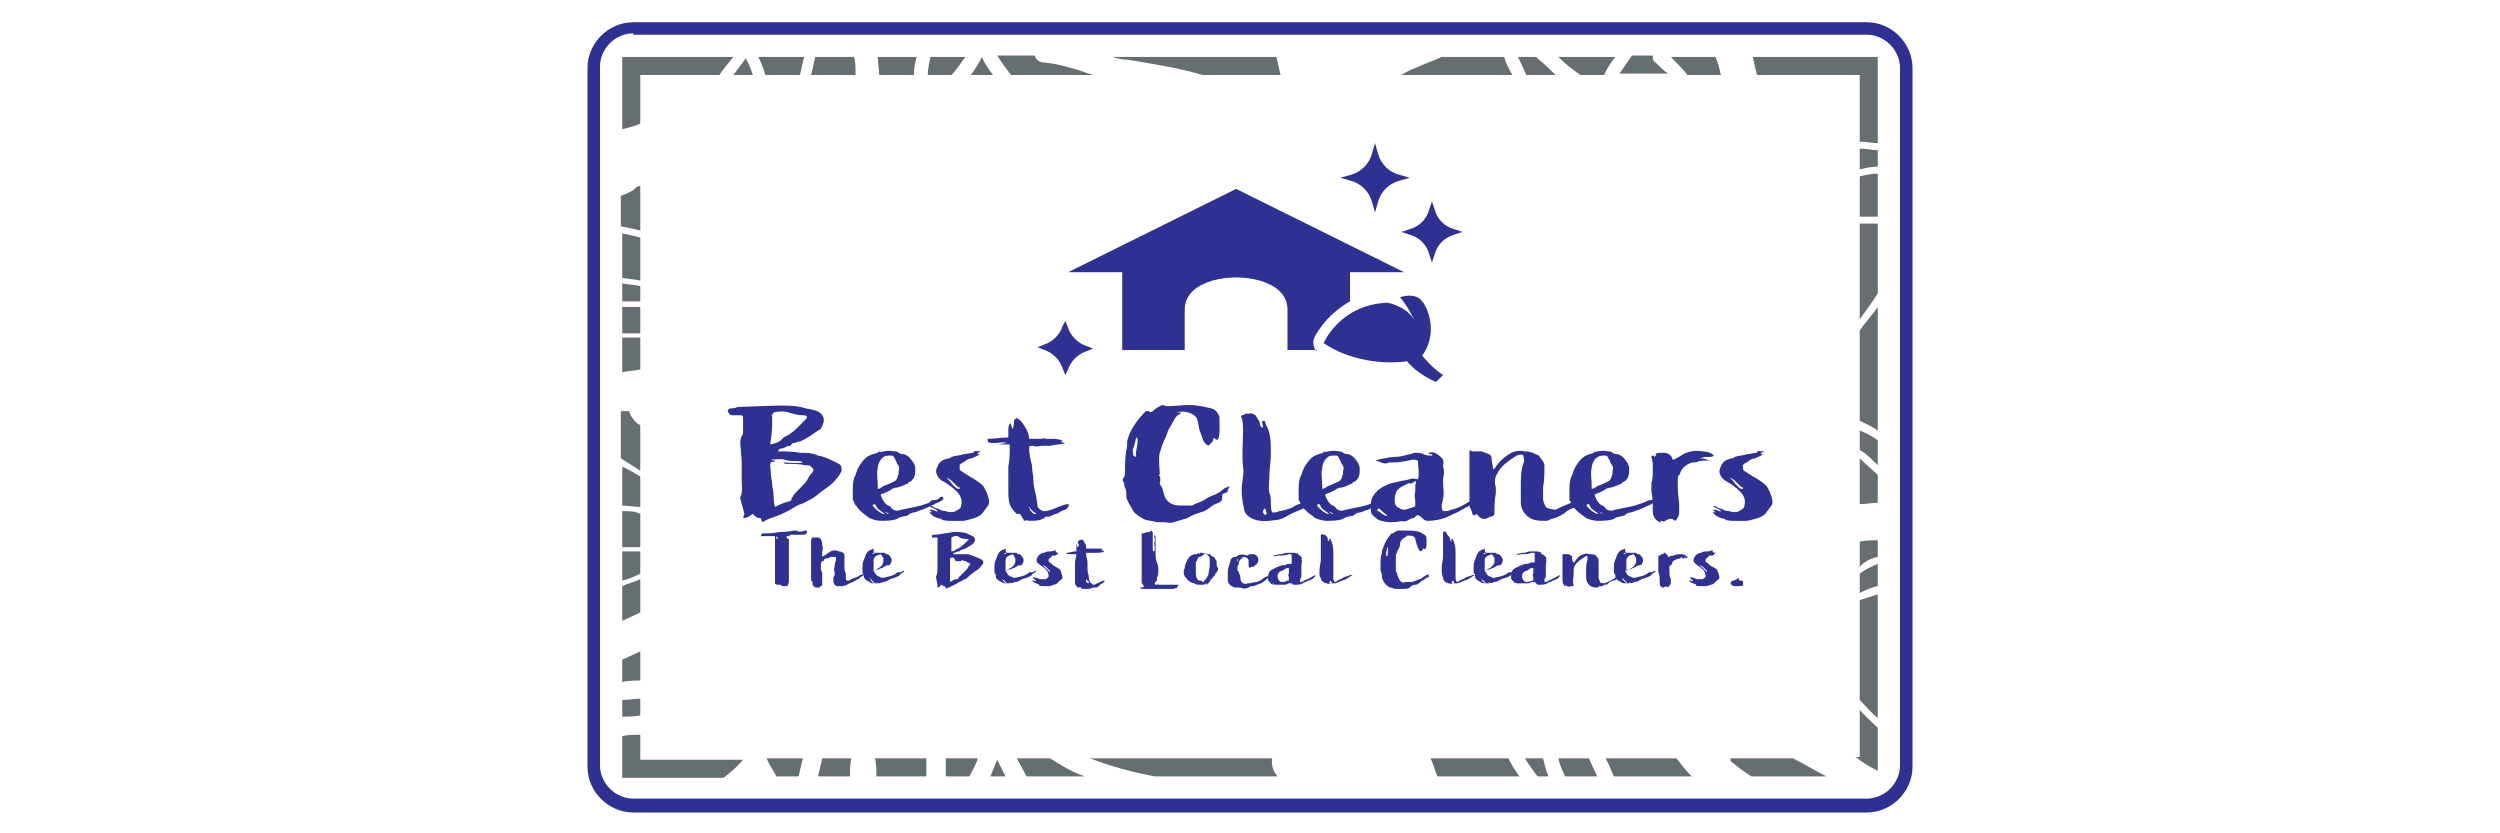 <?xml version="1.0" encoding="utf-8"?>
<!-- Generator: Adobe Illustrator 22.1.0, SVG Export Plug-In . SVG Version: 6.00 Build 0)  -->
<svg version="1.1" id="Layer_1" xmlns="http://www.w3.org/2000/svg" xmlns:xlink="http://www.w3.org/1999/xlink" x="0px" y="0px"
	 viewBox="0 0 180 60" style="enable-background:new 0 0 180 60;" xml:space="preserve">
<style type="text/css">
	.st0{fill:#2E3192;}
	.st1{fill:#666E71;}
</style>
<g>
	<g>
		<g>
			<g>
				<path class="st0" d="M56,29.2c0.7,0,1.4,0,2,0.2l0.5,0.1c0.6,0.1,0.9,0.5,0.8,0.9c-0.1,0.2-0.1,0.5-0.4,0.6
					c-0.3,0.2-0.7,0.5-1.1,0.7c-0.2,0.1-0.4,0.1-0.6,0.2c-0.1,0-0.2,0-0.2,0.1c0,0-0.1,0.1-0.1,0.1c-0.3,0-0.4,0.2-0.7,0.2
					c-0.1,0-0.1,0.1-0.2,0.2c0.5,0,1.1,0,1.6,0.1c0.4,0,0.9,0,1.3,0.2c0.6,0.1,1.1,0.4,1.5,0.6c0.2,0.1,0.2,0.3,0.2,0.5
					c-0.1,0.2-0.2,0.4-0.4,0.6c-0.3,0.4-0.8,0.7-1.2,1c-0.3,0.3-0.7,0.5-1.1,0.7c-0.2,0.1-0.3,0.1-0.5,0.2c-0.5,0.3-1,0.6-1.6,0.8
					c-0.3,0.1-0.6,0.2-0.9,0.4c0-0.1-0.1-0.1-0.1-0.2c0-0.1,0-0.1-0.1-0.1c-0.2,0-0.3-0.1-0.4-0.2c0,0,0,0-0.1-0.1
					c-0.2,0.1-0.3,0.3-0.7,0.3L53.6,37l-0.3-1.1c0,0,0-0.1,0-0.1c0.2-0.4,0.1-0.8,0.1-1.2c0-0.5,0-1,0-1.4l-0.1-1.3
					c0-0.1,0-0.3,0.1-0.5c0.1-0.1,0.1-0.2,0.1-0.4c0-0.3,0-0.6,0-0.9c0-0.1,0-0.2-0.2-0.2c-0.2,0-0.3,0-0.5,0c-0.1,0-0.2,0-0.3-0.1
					c0-0.1-0.1-0.1-0.1-0.2c0-0.1,0-0.1,0.2-0.2c0.2,0,0.3,0,0.5-0.1L56,29.2z M55.6,30c0,0.5,0,1.1-0.1,1.7c0,0.1-0.1,0.2,0,0.3
					c0.4-0.1,0.7-0.2,0.8-0.4c0,0,0.1,0,0.1-0.1c0.7-0.3,1.1-0.8,1.6-1.3c0.2-0.2,0.1-0.3-0.2-0.3c-0.3,0-0.7-0.1-1-0.2
					c-0.3-0.1-0.7-0.1-1.1,0C55.6,29.9,55.5,29.9,55.6,30z M55.5,33.1c0.1,0.1,0.3,0,0.3,0.1c-0.1,0.1-0.2,0-0.3,0.1
					c-0.1,0.2,0,0.5,0,0.8c0,0.3,0.1,0.5,0.1,0.8c0,0.2,0.1,0.5,0.1,0.8c0,0.2,0,0.5,0.1,0.8c0.4-0.2,0.6-0.3,1-0.4
					c0.1,0,0.2-0.1,0.2-0.2c0-0.1,0.1-0.1,0.1-0.2c0.3-0.4,0.7-0.7,1-1.1c0.1-0.2,0.2-0.4,0.4-0.6c0.1-0.2,0.1-0.2-0.1-0.4
					c-0.1-0.1-0.2-0.1-0.4-0.1c-0.4-0.1-0.9-0.1-1.3-0.1c-0.2,0-0.2,0-0.3-0.1c0.5,0,0.9,0.1,1.4,0c-0.1-0.1-0.3-0.1-0.4-0.1
					c-0.3,0-0.6,0-0.9-0.1C56.1,33,55.8,33.1,55.5,33.1z"/>
				<path class="st0" d="M63.4,32.5c0,0.1-0.3,0.1-0.4,0.1c0.1,0,0.2,0,0.2,0c0.4-0.1,0.7-0.2,1.2-0.1c0.1,0,0.2,0,0.3,0.1
					c0.2,0.1,0.2,0.1,0.4,0.1l0.2,0.1c0.2,0.1,0.6,0.6,0.6,0.9c0,0.3,0,0.5-0.1,0.7c-0.1,0.1-0.1,0.2-0.3,0.3c-0.1,0-0.1,0-0.1,0.1
					c-0.3,0.1-0.4,0.2-0.8,0.3c-0.2,0-0.4,0.1-0.5,0.2c-0.2,0.1-0.4,0.2-0.7,0.3c0.1,0.3,0.2,0.5,0.4,0.7c0.1,0.1,0.3,0.1,0.4,0.3
					c0.2,0.2,0.4,0.2,0.7,0.1c0.9-0.2,1.2-0.2,2-0.5C67,36.1,67,36,67.3,36c0.2,0,0.3-0.1,0.4-0.2c0.1,0,0.1-0.1,0.2,0
					c0.1,0.2-0.2,0.3-0.4,0.4c-0.1,0-0.2,0.1-0.2,0.1c-0.2,0.1-0.9,0.4-0.9,0.4c-0.4,0.1-0.2,0.1-0.6,0.2c-0.1,0-0.4,0.1-0.4,0.2
					c-0.3,0.1-0.6,0.1-0.7,0.2c-0.3,0.2-0.9,0.2-1.3,0.2c-0.2,0-0.6-0.1-0.8-0.2c-0.4-0.3-0.7-0.5-0.9-0.8c0,0,0-0.1-0.1-0.1
					c-0.1-0.2-0.1-0.3-0.2-0.4c0-0.1,0-0.4,0-0.6c0-0.4,0-0.9,0.2-1.2c0.1-0.4,0.3-0.8,0.7-1.2c0.2-0.2,0.5-0.3,0.9-0.4
					C63.2,32.5,63.4,32.5,63.4,32.5z M62.9,36.5c0.2,0.2,0.4,0.4,0.7,0.5c0,0,0,0,0.1,0c-0.1-0.1-0.3-0.2-0.4-0.3
					c-0.2-0.1-0.2-0.3-0.3-0.4C62.8,36.3,62.8,36.4,62.9,36.5z M63.5,33c-0.2,0.2-0.3,0.5-0.3,0.7c-0.1,0.4,0,0.8,0,1.2
					c0,0.1,0,0.2,0,0.3c0.1,0,0.3-0.1,0.4-0.2c0.3-0.1,0.5-0.2,0.7-0.3c0.3-0.1,0.3-0.3,0.4-0.6c0,0,0-0.1,0-0.2
					c0.1-0.2,0-0.4-0.1-0.5c-0.1-0.2-0.1-0.3-0.2-0.4c0-0.1-0.1-0.2-0.2-0.2C63.8,32.8,63.7,32.8,63.5,33z M64,37
					c-0.1-0.1-0.2-0.1-0.3-0.2C63.8,36.9,63.8,37,64,37z"/>
				<path class="st0" d="M70.6,32.5c0.1,0-0.5,0.2-0.1,0.2c0.1,0-0.1,0.1-0.3,0.2c0,0-0.1,0-0.2,0.1c-0.2,0-0.4,0.1-0.5,0.2
					c-0.1,0.1-0.5,0.2-0.4,0.4c0,0.1,0,0.1,0,0.2c0,0.1,0.6,0.4,0.7,0.5c0.4,0.2,0.8,0.5,1,0.7c0.2,0.3,0.5,1,0.4,1.3
					c-0.1,0.2-0.3,0.4-0.5,0.7c-0.3,0.3-0.9,0.4-1.3,0.5c-0.1,0-0.2,0-0.2,0c-0.2,0-0.6,0-0.9,0c-0.2,0-0.7-0.1-0.5-0.1
					c0.1,0,0.2,0-0.3-0.1c-0.5-0.2-0.3-0.2-0.5-0.3c-0.2-0.2,0.1-0.1,0.1-0.1c0-0.1-0.3-0.2-0.1-0.2c0.1,0,0.1,0,0.1,0
					c0.1,0,0.4,0.2,0.4,0.1c0-0.1-0.3-0.2-0.5-0.3c-0.1-0.2,0.2,0,0.4,0.1c0.2,0,0.3,0.2,0.7,0.2c0.2,0.1,0.6,0.1,0.7,0
					c0.2-0.1,0.4-0.2,0.4-0.4c0.1-0.3,0-0.7-0.3-1c-0.3-0.3-0.7-0.6-1.1-0.8c-0.4-0.3-0.5-0.7-0.3-1c0.1-0.3,0.3-0.5,0.8-0.6
					c0.1,0,0.1,0,0.2-0.1c0.3-0.1,0.6-0.1,0.9-0.2c0.2,0,0.5-0.1,0.7-0.1C70.1,32.4,70.4,32.5,70.6,32.5z M68.2,34.4
					c-0.1,0,0.3,0.3,0.3,0.4l0.3,0.3c0.1,0.1,0.2,0.1,0.3,0.1c0,0,0-0.1,0-0.1c0,0-0.1,0-0.2-0.1l-0.4-0.4L68.2,34.4z"/>
				<path class="st0" d="M73.9,30.9c0.1,0.2,0.2,0.5,0.2,0.7c0.4,0,0.5,0,0.7,0c0.1,0,0.8-0.1,0.4,0c0,0,0.6,0,0.7,0
					c0.2,0,0.8,0.1,0.5,0.2c-0.1,0,0.2,0.1,0.3,0.1C76.5,32,76,32,75.6,32.1c-0.1,0-0.3,0-0.6,0c-0.1,0-0.4,0.1-0.6,0
					c-0.3,0-0.3,0-0.3,0.2c0,0.4,0.1,0.8,0.2,1.2c0,0.4,0.1,0.7,0.1,1c0,0.4,0.1,0.8,0.2,1.2c0,0.2,0.1,0.5,0.1,0.7
					c0,0.2,0.2,0.3,0.4,0.4c0.1,0,0.1,0,0.2,0l0.4-0.1c0.5-0.2,0.9-0.4,1.2-0.4c0.1,0,0.1,0.2-0.2,0.4C76.3,36.8,76.2,37,76,37
					c-0.3,0.1-0.3,0.2-0.6,0.2c-0.1,0-0.2,0-0.2,0.1c-0.4,0.2-0.6,0.2-1.1,0.2c-0.1,0-0.2-0.1-0.3,0c-0.1,0-0.1,0-0.1-0.1
					c-0.1-0.1-0.1-0.2-0.2-0.3c0-0.1-0.1-0.1-0.2-0.1c-0.1,0-0.1,0-0.1,0c-0.2-0.2-0.4-0.4-0.5-0.7c-0.1-0.3-0.1-0.7-0.1-1
					c0-0.6,0-1.1,0-1.7c0.1-0.5,0.1-0.9,0.1-1.4c0-0.1,0-0.1,0-0.2c-0.2,0-0.9,0-0.9,0c0.2,0,0.5-0.1,0.7-0.1c-0.3-0.1-0.6,0-0.9,0
					c-0.4,0-0.5,0-0.5-0.3c0.4,0,1-0.1,1.4-0.1c0.1,0,0.1,0,0.1-0.1c0-0.1,0-0.2,0-0.4c0-0.2,0-0.3,0.1-0.5c0.1-0.1,0.1,0.2,0.2,0.4
					c0.1-0.2,0.1-0.4,0.1-0.5c0-0.1,0-0.2,0.2-0.3C73.6,30.3,73.7,30.6,73.9,30.9z M74.2,36.8c0,0,0.1,0,0.1,0.1
					c0.1,0.1,0.5,0.2,0.2,0c-0.2-0.1-0.4-0.4-0.4-0.4C74,36.4,74.2,36.7,74.2,36.8z"/>
				<path class="st0" d="M87.2,29.4c0.4,0.1,0.5,0.4,0.6,0.6c0,0.5,0.1,2-0.3,1.6c-0.2-0.2-0.1,0.1-0.2,0.2C87.1,32,87.1,32,87,32.1
					c-0.5-0.3-0.4-0.7-0.6-1c-0.1-0.3-0.1-0.6-0.2-0.9c-0.1-0.4-0.9-0.7-1.5-0.5c0.1,0,0.2,0,0.3,0c0,0,0,0,0,0.1
					c-0.3,0.1-0.4,0.3-0.5,0.5c-0.1,0.2-0.3,0.5-0.4,0.7c-0.1,0.4-0.3,0.7-0.4,1c-0.1,0.2-0.1,0.4-0.2,0.6c-0.1,0.5,0,1.2,0,1.5
					c0,0.1-0.1,0.1,0,0.2c0.1,0.2,0,0.4,0,0.5c0,0.1,0.2,0.3,0.2,0.4c0.1,0.3,0.1,0.6,0.4,0.9c0.2,0.2,0.5,0.3,0.9,0.3l0.7,0
					c0.1,0,0.2,0,0.3-0.1c0.5-0.2,0.6-0.2,1-0.5c0.1,0,0.2-0.1,0.5-0.2c0.2-0.1,0.4-0.2,0.6-0.4c0.1-0.1,0.3-0.1,0.4-0.2
					c0.1,0.1-0.2,0.3-0.1,0.3c0,0,0,0,0,0.1c-0.1,0.1-0.3,0.1-0.4,0.2C88,36,88,36,87.9,36.1c-0.1,0.1-0.2,0.1-0.4,0.2
					c-0.1,0-0.1,0.1-0.2,0.1c-0.4,0.3-0.5,0.4-0.9,0.5c-0.3,0.1-0.6,0.2-0.9,0.4c-0.3,0.1-0.7,0.2-1,0.3c-0.3,0.1-0.4,0-0.7,0
					c-0.1,0-0.1,0-0.2,0c-0.1,0-0.2,0-0.2,0c0,0-0.1,0-0.1,0c-0.3-0.1-0.6-0.1-0.9-0.2c-0.2-0.1-0.7-0.4-0.8-0.6
					c-0.2-0.4-0.4-0.6-0.5-1c0-0.3,0-0.5-0.1-0.7c-0.1-0.1,0-0.2-0.1-0.4c-0.1-0.1-0.1-0.2,0-0.3C81,34.3,81,34.1,81,34
					c0-0.5,0-1.1,0.1-1.6c0.1-0.3,0-0.5,0.1-0.8c0.2-0.7,0.7-1.4,1.3-2c0,0,0,0,0.1,0c0,0,0.1,0,0.1,0c0.1,0.1,0.2,0.1,0.3,0
					c0.2-0.2,0.4-0.3,0.6-0.4c0.1,0,0.1-0.1,0.2,0c0.4,0.1,0.7,0,1.1,0C85.7,29.1,86.4,29.2,87.2,29.4z M81.6,32.3
					c-0.1,0,0,0.4,0,0.4c-0.1,0.1,0.3,0.3,0.2,0.1c-0.1-0.2,0.3-1.3,0-1.3C81.8,31.6,81.6,32.3,81.6,32.3z"/>
				<path class="st0" d="M90.4,29.9c0.1,0.2,0.2,0.3,0.3,0.5c0,0.1,0,0.3,0.2,0.4c0.1-0.2-0.1-0.4,0-0.5c0.1,0,0.2,0,0.2,0.1
					c0,0.2,0.2,0.4,0.2,0.5c0.2,0.5,0.2,1,0.2,1.8c0,0.5-0.1,1-0.1,1.5c0,0.4-0.1,0.9,0,1.3c0.1,0.2,0.1,0.5,0.1,0.7
					c0,0.2,0,0.5,0.1,0.7c0.2,0,0.3,0,0.5-0.1c0.1,0,0.1,0,0.5-0.1c0.2-0.1,0.4-0.1,0.5-0.2c0.3-0.2,0.7-0.3,1.1-0.4
					c0.1,0,0.2-0.1,0.4,0c-0.3,0.3-0.7,0.5-1.2,0.7c-0.5,0.2-0.6,0.3-1,0.5c-0.5,0.2-0.4,0.1-1,0.2c-0.9,0.1-1.6-0.2-1.8-0.7
					c-0.1-0.5-0.2-1-0.2-1.5c0-0.6,0.2-1.2,0.1-1.7c-0.1-0.8,0-1.8,0-2.5c0-0.4,0-0.7-0.1-1c0-0.1-0.1-0.1,0-0.2
					c0.2,0,0.3-0.2,0.5-0.1C90.1,29.7,90.2,29.8,90.4,29.9z M91,37c0.1,0.1,0.1,0.1,0.2,0c0-0.1-0.1-0.3-0.1-0.4
					C90.9,36.7,90.9,36.9,91,37z"/>
				<path class="st0" d="M95.4,32.5c0,0.1-0.3,0.1-0.4,0.1c0.1,0,0.2,0,0.2,0c0.4-0.1,0.7-0.2,1.2-0.1c0.1,0,0.2,0,0.3,0.1
					c0.2,0.1,0.2,0.1,0.4,0.1l0.2,0.1c0.2,0.1,0.6,0.6,0.6,0.9c0,0.3,0,0.5-0.1,0.7c-0.1,0.1-0.1,0.2-0.3,0.3c-0.1,0-0.1,0-0.1,0.1
					c-0.3,0.1-0.4,0.2-0.8,0.3c-0.2,0-0.4,0.1-0.5,0.2c-0.2,0.1-0.4,0.2-0.7,0.3c0.1,0.3,0.2,0.5,0.4,0.7c0.1,0.1,0.3,0.1,0.4,0.3
					c0.2,0.2,0.4,0.2,0.7,0.1c0.9-0.2,1.2-0.2,2-0.5C99,36.1,99,36,99.4,36c0.2,0,0.3-0.1,0.4-0.2c0.1,0,0.1-0.1,0.2,0
					c0.1,0.2-0.2,0.3-0.4,0.4c-0.1,0-0.2,0.1-0.2,0.1c-0.2,0.1-0.9,0.4-0.9,0.4c-0.4,0.1-0.2,0.1-0.6,0.2c-0.1,0-0.4,0.1-0.4,0.2
					c-0.3,0.1-0.6,0.1-0.7,0.2c-0.3,0.2-0.9,0.2-1.3,0.2c-0.2,0-0.6-0.1-0.8-0.2c-0.4-0.3-0.7-0.5-0.9-0.8c0,0,0-0.1-0.1-0.1
					c-0.1-0.2-0.1-0.3-0.2-0.4c0-0.1,0-0.4,0-0.6c0-0.4,0-0.9,0.2-1.2c0.1-0.4,0.3-0.8,0.7-1.2c0.2-0.2,0.5-0.3,0.9-0.4
					C95.2,32.5,95.4,32.5,95.4,32.5z M94.9,36.5c0.2,0.2,0.4,0.4,0.7,0.5c0,0,0,0,0.1,0c-0.1-0.1-0.3-0.2-0.4-0.3
					c-0.2-0.1-0.2-0.3-0.3-0.4C94.8,36.3,94.8,36.4,94.9,36.5z M95.5,33c-0.2,0.2-0.3,0.5-0.3,0.7c-0.1,0.4,0,0.8,0,1.2
					c0,0.1,0,0.2,0,0.3c0.1,0,0.3-0.1,0.4-0.2c0.3-0.1,0.5-0.2,0.7-0.3c0.3-0.1,0.3-0.3,0.4-0.6c0,0,0-0.1,0-0.2
					c0.1-0.2,0-0.4-0.1-0.5c-0.1-0.2-0.1-0.3-0.2-0.4c0-0.1-0.1-0.2-0.2-0.2C95.8,32.8,95.7,32.8,95.5,33z M96,37
					c-0.1-0.1-0.2-0.1-0.3-0.2C95.8,36.9,95.8,37,96,37z"/>
				<path class="st0" d="M103.6,32.8c0.3,0.2,0.4,0.4,0.3,0.7v0.1c0.1,0.3,0.1,0.5,0,0.8c0,0.1,0,0.2,0,0.3c0,0.4,0.1,0.8,0,1.2
					c0,0.1-0.1,0.4-0.1,0.5c0,0.1,0,0.3,0.1,0.4c0.3,0,0.4,0,0.6-0.1c0.6-0.1,1.3-0.6,1.6-0.8c0,0.1-0.1,0.3-0.3,0.5
					c-0.2,0.1-0.7,0.4-0.9,0.5c-0.3,0.1-0.6,0.3-0.9,0.4c-0.3,0.1-0.7,0.2-1.2,0.2c-0.2,0-0.3-0.1-0.4-0.2c-0.1-0.1-0.2-0.2-0.3-0.2
					c-0.1,0-0.1,0-0.2,0.1c0,0-0.1,0.1-0.1,0.1c-0.2,0-0.3,0.1-0.5,0.2c-0.3,0.1-0.4,0-0.6,0c-0.1,0-0.2,0,0,0
					c0.4,0-0.1,0.1-0.6,0.1c-0.2,0-0.8-0.1-0.9-0.2c-0.4-0.3-0.5-0.4-0.5-0.7l0-0.4c0-0.4,0.2-0.7,0.5-1c0.4-0.3,0.8-0.5,1.4-0.6
					c0.3-0.1,0.6-0.1,0.9-0.2c0.2-0.1,0.4,0,0.6,0c0.1-0.3,0-0.9,0-1.2c0-0.2-0.1-0.2-0.4-0.2c-0.5,0.1-0.9,0.2-1.5,0.2
					c-0.1,0-0.1,0-0.2,0c-0.4,0.2-0.6-0.1-0.9-0.1c0-0.1,0-0.1,0.1-0.1c0.5-0.1,0.9-0.2,1.2-0.2c0.4,0,0.7-0.1,1.1-0.2
					c0.2,0,0.2-0.1,0.4-0.1c0.2,0,0.4,0,0.6,0.1c0.2,0.1,0.3,0.1,0.6,0.1c0.1-0.1,0-0.1-0.1-0.1c-0.1,0-0.2-0.1-0.1-0.1
					C103.1,32.5,103.4,32.6,103.6,32.8z M99.2,36.8c0.1,0,0.2,0.1,0.3,0.2c0.1,0,0.2,0.2,0.4,0.1c-0.2-0.1-0.4-0.3-0.5-0.4
					c0,0-0.2-0.2-0.2,0C99.2,36.7,99.1,36.8,99.2,36.8z M101.8,34.7c-0.1,0.1-0.1,0.1-0.2,0.1c-0.1,0-0.1,0-0.2,0
					c-0.2,0.1-0.2,0.1-0.4,0.2c-0.2,0.1-0.3,0.2-0.4,0.3c-0.3,0.5-0.2,1.1,0,1.2c0.2,0.1,0.3,0.2,0.5,0.2c0.2,0,0.6-0.2,0.7-0.2
					c0.1,0,0.1-0.1,0.1-0.2c0-0.1,0-0.1,0-0.2c0-0.2-0.1-0.4,0-0.7c0-0.2,0-0.3,0-0.5c0.1-0.1,0-0.2,0-0.4
					C102,34.6,101.8,34.7,101.8,34.7z"/>
				<path class="st0" d="M110.8,32.8L110.8,32.8c0.2,0.3,0.4,0.5,0.4,0.7c0,0.5,0,1.1-0.1,1.6c0,0.3,0,0.5,0,0.8
					c0,0.2,0.1,0.4,0.2,0.6c0,0.1,0.6,0.2,0.7,0.2c0.6-0.3,1.1-0.5,1.7-0.7c0.1,0,0.1,0,0.2,0c-0.1,0.1-0.2,0.4-0.4,0.5
					c-0.3,0.1-0.6,0.2-0.8,0.4c-0.1,0.1-0.3,0.2-0.5,0.3c-0.2,0.1-0.3,0.1-0.6,0.2c-0.1,0.1-0.2,0.1-0.5,0.1c-0.5,0-0.9-0.1-1.2-0.4
					c-0.3-0.3-0.4-0.6-0.4-1c0-0.4,0-0.7,0-1.1c0-0.6,0-1.1,0.2-1.7c0.1-0.2,0-0.2,0-0.4c0-0.2-0.2-0.2-0.5-0.1
					c-0.6,0.4-1.1,0.7-1.4,1.3c-0.2,0.3-0.2,0.7-0.1,1c0,0.1,0,0.3,0,0.4c-0.1,0.5-0.1,1-0.1,1.5c0,0.1-0.1,0.2-0.3,0.2
					c-0.1,0-0.1,0.1-0.2,0.1c-0.2,0.1-0.4,0.1-0.6-0.1c-0.1-0.1-0.1-0.1-0.2-0.2c-0.1,0,0,0.1-0.1,0.1c-0.2,0-0.2-0.1-0.2-0.2
					c-0.1-0.3-0.3-0.5-0.2-0.8c0-0.5,0-1,0-1.5v-2c0-0.2,0-0.2,0.2-0.1c0.1,0,0.2,0,0.3,0c0.2,0,0.3,0,0.4,0
					c0.2,0.1,0.3,0.1,0.5,0.2c0.2,0.1,0.2,0.2,0.2,0.4c0,0.2,0.1,0.4,0.1,0.7c0.1-0.1,0.2-0.1,0.2-0.2c0.2-0.3,0.5-0.6,0.8-0.8
					c0.4-0.3,0.8-0.4,1.3-0.3C110.3,32.5,110.5,32.7,110.8,32.8z"/>
				<path class="st0" d="M114.8,32.5c0,0.1-0.3,0.1-0.4,0.1c0.1,0,0.2,0,0.2,0c0.4-0.1,0.7-0.2,1.2-0.1c0.1,0,0.2,0,0.3,0.1
					c0.2,0.1,0.2,0.1,0.4,0.1l0.2,0.1c0.2,0.1,0.6,0.6,0.6,0.9c0,0.3,0,0.5-0.1,0.7c-0.1,0.1-0.1,0.2-0.3,0.3c-0.1,0-0.1,0-0.1,0.1
					c-0.3,0.1-0.4,0.2-0.8,0.3c-0.2,0-0.4,0.1-0.5,0.2c-0.2,0.1-0.4,0.2-0.7,0.3c0.1,0.3,0.2,0.5,0.4,0.7c0.1,0.1,0.3,0.1,0.4,0.3
					c0.2,0.2,0.4,0.2,0.7,0.1c0.9-0.2,1.2-0.2,2-0.5c0.3-0.1,0.3-0.2,0.6-0.2c0.2,0,0.3-0.1,0.4-0.2c0.1,0,0.1-0.1,0.2,0
					c0.1,0.2-0.2,0.3-0.4,0.4c-0.1,0-0.2,0.1-0.2,0.1c-0.2,0.1-0.9,0.4-0.9,0.4c-0.4,0.1-0.2,0.1-0.6,0.2c-0.1,0-0.4,0.1-0.4,0.2
					c-0.3,0.1-0.6,0.1-0.7,0.2c-0.3,0.2-0.9,0.2-1.3,0.2c-0.2,0-0.6-0.1-0.8-0.2c-0.4-0.3-0.7-0.5-0.9-0.8c0,0,0-0.1-0.1-0.1
					c-0.1-0.2-0.1-0.3-0.2-0.4c0-0.1,0-0.4,0-0.6c0-0.4,0-0.9,0.2-1.2c0.1-0.4,0.3-0.8,0.7-1.2c0.2-0.2,0.5-0.3,0.9-0.4
					C114.6,32.5,114.8,32.5,114.8,32.5z M114.3,36.5c0.2,0.2,0.4,0.4,0.7,0.5c0,0,0,0,0.1,0c-0.1-0.1-0.3-0.2-0.4-0.3
					c-0.2-0.1-0.2-0.3-0.3-0.4C114.2,36.3,114.2,36.4,114.3,36.5z M114.9,33c-0.2,0.2-0.3,0.5-0.3,0.7c-0.1,0.4,0,0.8,0,1.2
					c0,0.1,0,0.2,0,0.3c0.1,0,0.3-0.1,0.4-0.2c0.3-0.1,0.5-0.2,0.7-0.3c0.3-0.1,0.3-0.3,0.4-0.6c0,0,0-0.1,0-0.2
					c0.1-0.2,0-0.4-0.1-0.5c-0.1-0.2-0.1-0.3-0.2-0.4c0-0.1-0.1-0.2-0.2-0.2C115.2,32.8,115.2,32.8,114.9,33z M115.4,37
					c-0.1-0.1-0.2-0.1-0.3-0.2C115.2,36.9,115.3,37,115.4,37z"/>
				<path class="st0" d="M120.4,33C120.4,33,120.4,33.1,120.4,33c0,0.1,0.1,0.1,0.1,0.1c0.2-0.1,0.4-0.2,0.7-0.4
					c0.4-0.2,0.8-0.3,1.4-0.2c0.3,0,0.6,0.1,0.8,0.3c-0.1,0.1-0.2,0.1-0.4,0.1c-0.1,0-0.2,0-0.3,0c-0.1,0.1-0.3,0-0.4,0.2l-0.1,0.1
					c-0.5,0.1-0.9,0.3-1.1,0.6c-0.1,0.1-0.1,0.3-0.2,0.4c-0.1,0.1-0.1,0.2-0.1,0.3c0,0.2,0,0.4,0,0.6c0,0.5,0.1,0.9,0.1,1.3
					c0,0.2,0,0.4,0,0.6c0,0.1-0.2,0.5-0.3,0.5c-0.2-0.2-0.4-0.2-0.7,0c-0.1,0.1-0.2,0-0.3,0c-0.1,0,0,0.1,0,0.1h-0.1
					c-0.4-0.2-0.5-0.5-0.5-0.8c0-0.5,0-1-0.1-1.4c0-0.2,0-0.4,0-0.6c0.1-0.3,0.1-0.6,0.1-0.8c0-0.1,0-0.2,0-0.4c0-0.2,0-0.4-0.1-0.7
					c0,0,0-0.1,0.1-0.1c0.1,0,0.1,0,0.1,0.1c0.2-0.1,0.1-0.2,0.1-0.2c0.1-0.1,0.3-0.1,0.4-0.1c0,0,0.1,0,0.2,0
					C120,32.6,120.3,32.7,120.4,33z M123.1,33.2C123.1,33.3,123.1,33.3,123.1,33.2c-0.3-0.1-0.6,0-0.8,0c-0.1,0.1-0.3,0.1-0.5,0.1
					c0.1-0.1,0.2-0.1,0.2-0.1l0.1-0.1c0.1,0,0.2-0.1,0.3-0.1C122.8,33,122.9,33.1,123.1,33.2z"/>
				<path class="st0" d="M127,32.5c0.1,0-0.5,0.2-0.1,0.2c0.1,0-0.1,0.1-0.3,0.2c0,0-0.1,0-0.2,0.1c-0.2,0-0.4,0.1-0.5,0.2
					c-0.1,0.1-0.5,0.2-0.4,0.4c0,0.1,0,0.1,0,0.2c0,0.1,0.6,0.4,0.7,0.5c0.4,0.2,0.8,0.5,1,0.7c0.2,0.3,0.5,1,0.4,1.3
					c-0.1,0.2-0.3,0.4-0.5,0.7c-0.3,0.3-0.9,0.4-1.3,0.5c-0.1,0-0.2,0-0.2,0c-0.2,0-0.6,0-0.9,0c-0.2,0-0.7-0.1-0.5-0.1
					c0.1,0,0.2,0-0.3-0.1c-0.5-0.2-0.3-0.2-0.5-0.3c-0.2-0.2,0.1-0.1,0.1-0.1c0-0.1-0.3-0.2-0.1-0.2c0.1,0,0.1,0,0.1,0
					c0.1,0,0.4,0.2,0.4,0.1c0-0.1-0.3-0.2-0.5-0.3c-0.1-0.2,0.2,0,0.4,0.1c0.2,0,0.3,0.2,0.7,0.2c0.2,0.1,0.6,0.1,0.7,0
					c0.2-0.1,0.4-0.2,0.4-0.4c0.1-0.3,0-0.7-0.3-1c-0.3-0.3-0.7-0.6-1.1-0.8c-0.4-0.3-0.5-0.7-0.3-1c0.1-0.3,0.3-0.5,0.8-0.6
					c0.1,0,0.1,0,0.2-0.1c0.3-0.1,0.6-0.1,0.9-0.2c0.2,0,0.5-0.1,0.7-0.1C126.5,32.4,126.7,32.5,127,32.5z M124.6,34.4
					c-0.1,0,0.3,0.3,0.3,0.4l0.3,0.3c0.1,0.1,0.2,0.1,0.3,0.1c0,0,0-0.1,0-0.1c0,0-0.1,0-0.2-0.1l-0.4-0.4L124.6,34.4z"/>
			</g>
			<g>
				<g>
					<path class="st0" d="M58,38.2c0.1,0,0.1,0,0.1,0.1c0,0,0,0.1,0,0.1c-0.1,0-0.1,0.1-0.2,0.1c-0.1,0,0,0,0,0c-0.1,0-0.1,0-0.2,0
						c-0.1,0-0.3,0-0.4,0c-0.1,0-0.2,0-0.3,0c-0.1,0-0.1,0-0.2,0.1c-0.1,0-0.1,0-0.2,0c0.1,0.1,0,0.2,0.2,0.2c0,0,0,0,0,0.1
						c0,0.1,0,0.2,0,0.4c0,0.2,0,0.3,0,0.5c0,0.2,0,0.5,0,0.7c0,0.1,0,0.2,0,0.3c0,0.2,0,0.3,0,0.5c0,0.1,0,0.1,0,0.2
						c0,0.1,0,0.3,0,0.4c0,0.1-0.1,0.2-0.1,0.3c0,0,0,0,0,0c-0.1,0-0.2,0-0.2,0c0,0-0.1,0-0.1,0c-0.1,0-0.1,0-0.2-0.1
						c0,0-0.1,0-0.1,0c-0.1,0-0.3,0-0.3-0.1c0-0.1,0-0.3,0-0.4c0-0.1,0-0.2,0-0.4c0-0.1,0-0.2,0-0.3c0-0.1,0-0.1,0-0.2
						c0-0.1,0-0.2,0-0.3c0-0.2,0-0.4,0-0.6c0-0.2,0-0.4,0-0.6c0-0.1,0-0.2,0-0.3c0-0.1,0-0.1,0-0.2c0,0,0-0.1,0-0.1c0,0-0.1,0-0.1,0
						c-0.2,0-0.3,0-0.5,0c-0.2,0-0.3,0-0.5,0c-0.1,0-0.1,0-0.1,0c0,0,0.1,0,0.1,0c0.1,0,0.1,0,0.1-0.1c0,0,0,0,0.1-0.1
						c0.2,0,0.3,0,0.5,0c0.3,0,0.6-0.1,0.9-0.1c0.4,0,0.7-0.1,1.1-0.1C57.4,38.3,57.7,38.3,58,38.2L58,38.2z M55.9,38.6
						c0,0,0,0.2,0,0.2l0.1,0C56,38.7,56,38.7,55.9,38.6C55.9,38.6,55.9,38.6,55.9,38.6z"/>
					<path class="st0" d="M58.9,38.7C58.9,38.7,58.9,38.7,58.9,38.7c0.1,0,0.1,0,0.1,0c0,0,0,0.1,0.1,0.1c0,0,0,0,0,0
						c0,0.1,0.1,0.2,0.1,0.3c0,0.1,0,0.1,0,0.2c0.1,0.2,0,0.3,0,0.5c0,0.1,0,0.2,0,0.3c0.1-0.1,0.2-0.1,0.3-0.2
						c0.1-0.1,0.2-0.1,0.3-0.2c0.2-0.1,0.4-0.1,0.6,0c0.2,0,0.3,0.1,0.4,0.2c0,0,0,0,0,0.1c0,0.1,0,0.1,0,0.2c0,0.1,0,0.1,0,0.2
						c0,0.1,0,0.2,0,0.4c0,0.2,0,0.3,0.1,0.5c0,0.1,0,0.2,0,0.2c0,0.1,0,0.2,0,0.2c0,0,0,0.1,0.1,0.1c0,0,0.1,0,0.1,0
						c0.1,0,0,0,0.2-0.1c0.2-0.1,0.3-0.1,0.5-0.2c0.1-0.1,0.2-0.1,0.4-0.2c0,0,0,0.1,0,0.1c-0.1,0.1-0.2,0.1-0.3,0.2
						c0,0-0.1,0.1-0.1,0.1c-0.1,0-0.2,0.1-0.2,0.1c-0.1,0-0.1,0.1-0.2,0.1C61.2,42,61.1,42,61,42.1c-0.2,0.1-0.1,0-0.3,0.1
						c-0.1,0-0.1,0-0.2,0l-0.1,0c-0.1,0-0.1,0.1-0.1,0c-0.1,0-0.2-0.1-0.2-0.1c0,0,0,0,0,0c-0.1-0.1-0.1-0.3-0.1-0.4
						c0-0.1,0-0.2,0.1-0.3c0-0.1,0-0.2,0-0.2c-0.1-0.2,0-0.4,0-0.5c0-0.2,0.1-0.3,0.1-0.5c0,0,0-0.1-0.1-0.1c-0.1,0-0.1,0-0.2,0
						c0,0-0.1,0-0.1,0l-0.2,0.1c0,0,0,0-0.1,0c-0.1,0-0.2,0.1-0.2,0.2c0,0,0,0-0.1,0c-0.1,0.1-0.1,0.2-0.1,0.4c0,0.1,0,0.3,0.1,0.4
						c0,0.2,0,0.3,0,0.5c0,0.1,0,0.1,0,0.2c0,0.1,0,0.1,0,0.2c0,0,0,0.1-0.1,0.1c-0.1,0,0,0.1-0.1,0.1c-0.1,0-0.1,0-0.2,0
						c0,0-0.1,0-0.1,0c-0.1-0.1-0.2-0.1-0.2-0.3c0,0,0-0.1,0-0.1c-0.1-0.1-0.1-0.1-0.1-0.2c0-0.2,0-0.5,0-0.7c0-0.2,0-0.4,0-0.5
						c0-0.2,0-0.4,0-0.7c0-0.3,0-0.5,0-0.8c0-0.1,0-0.2,0.1-0.3C58.6,38.7,58.8,38.7,58.9,38.7z"/>
					<path class="st0" d="M63,39.8c0,0-0.2,0-0.2,0.1C62.8,39.9,62.9,39.9,63,39.8c0.1,0,0.3,0,0.5,0c0,0,0.1,0,0.1,0
						c0.1,0,0.1,0,0.2,0.1l0.1,0c0.1,0,0.3,0.3,0.3,0.4c0,0.1,0,0.2-0.1,0.3c0,0.1-0.1,0.1-0.2,0.1c0,0,0,0,0,0
						c-0.1,0-0.2,0.1-0.4,0.2c-0.1,0-0.2,0.1-0.3,0.1c-0.1,0-0.2,0.1-0.3,0.1c0.1,0.1,0.1,0.2,0.2,0.3c0.1,0.1,0.1,0.1,0.2,0.1
						c0.1,0.1,0.2,0.1,0.3,0.1c0.4-0.1,0.6-0.1,0.9-0.3c0.1-0.1,0.1-0.1,0.3-0.1c0.1,0,0.1,0,0.2-0.1c0,0,0.1,0,0.1,0
						c0,0.1-0.1,0.1-0.2,0.2c0,0-0.1,0-0.1,0.1c-0.1,0.1-0.4,0.2-0.4,0.2c-0.2,0.1-0.1,0-0.3,0.1c0,0-0.2,0.1-0.2,0.1
						c-0.1,0.1-0.3,0.1-0.3,0.1c-0.2,0.1-0.4,0.1-0.6,0.1c-0.1,0-0.3,0-0.4-0.1c-0.2-0.1-0.4-0.2-0.4-0.4c0,0,0,0,0-0.1
						c0-0.1-0.1-0.1-0.1-0.2c0,0,0-0.2,0-0.3c0-0.2,0-0.4,0.1-0.6c0.1-0.2,0.1-0.4,0.3-0.6c0.1-0.1,0.2-0.1,0.4-0.2
						C62.9,39.8,62.9,39.8,63,39.8z M62.7,41.8c0.1,0.1,0.2,0.2,0.3,0.2c0,0,0,0,0,0c-0.1-0.1-0.1-0.1-0.2-0.2
						c-0.1-0.1-0.1-0.1-0.2-0.2C62.6,41.7,62.7,41.7,62.7,41.8z M63,40.1c-0.1,0.1-0.1,0.2-0.1,0.3c0,0.2,0,0.4,0,0.6
						c0,0,0,0.1,0,0.1c0.1,0,0.1-0.1,0.2-0.1c0.1-0.1,0.2-0.1,0.3-0.2c0.1-0.1,0.1-0.1,0.2-0.3c0,0,0-0.1,0-0.1c0-0.1,0-0.2,0-0.2
						c0-0.1-0.1-0.1-0.1-0.2c0,0-0.1-0.1-0.1-0.1C63.1,40,63.1,40,63,40.1z M63.2,42c0,0-0.1-0.1-0.1-0.1C63.1,42,63.2,42,63.2,42z"
						/>
					<path class="st0" d="M68.7,38.3c0.3,0,0.6,0,0.9,0.1l0.2,0.1c0.3,0.1,0.4,0.2,0.4,0.4c0,0.1-0.1,0.2-0.2,0.3
						c-0.2,0.1-0.3,0.2-0.5,0.3c-0.1,0-0.2,0.1-0.3,0.1c0,0-0.1,0-0.1,0.1c0,0,0,0-0.1,0c-0.1,0-0.2,0.1-0.3,0.1
						c-0.1,0,0,0.1-0.1,0.1c0.3,0,0.5,0,0.8,0c0.2,0,0.4,0,0.6,0.1c0.3,0.1,0.5,0.2,0.7,0.3c0.1,0.1,0.1,0.1,0.1,0.2
						c0,0.1-0.1,0.2-0.2,0.3c-0.1,0.2-0.4,0.3-0.6,0.5c-0.2,0.1-0.3,0.3-0.5,0.4c-0.1,0-0.2,0.1-0.2,0.1c-0.3,0.1-0.5,0.3-0.8,0.4
						c-0.1,0.1-0.3,0.1-0.4,0.2c0,0,0-0.1,0-0.1c0,0,0,0-0.1-0.1c-0.1,0-0.2-0.1-0.2-0.1c0,0,0,0,0,0c-0.1,0-0.1,0.2-0.3,0.2l0-0.2
						l-0.1-0.5c0,0,0,0,0-0.1c0.1-0.2,0.1-0.4,0.1-0.6c0-0.2,0-0.5,0-0.7l0-0.6c0-0.1,0-0.1,0-0.2c0-0.1,0-0.1,0-0.2
						c0-0.1,0-0.3,0-0.4c0-0.1,0-0.1-0.1-0.1c-0.1,0-0.2,0-0.2,0c-0.1,0-0.1,0-0.1,0c0,0,0-0.1,0-0.1c0,0,0-0.1,0.1-0.1
						c0.1,0,0.2,0,0.2,0L68.7,38.3z M68.5,38.7c0,0.3,0,0.5,0,0.8c0,0,0,0.1,0,0.2c0.2,0,0.3-0.1,0.4-0.2c0,0,0,0,0.1,0
						c0.3-0.2,0.5-0.4,0.7-0.6c0.1-0.1,0-0.1-0.1-0.1c-0.2,0-0.3,0-0.5-0.1C68.9,38.5,68.7,38.6,68.5,38.7
						C68.5,38.6,68.5,38.6,68.5,38.7z M68.4,40.2c0.1,0,0.1,0,0.1,0C68.5,40.2,68.5,40.2,68.4,40.2c0,0.2,0,0.3,0,0.5
						c0,0.1,0,0.3,0,0.4c0,0.1,0,0.2,0,0.4c0,0.1,0,0.2,0,0.4c0.2-0.1,0.3-0.2,0.5-0.2c0.1,0,0.1,0,0.1-0.1c0,0,0.1-0.1,0.1-0.1
						c0.2-0.2,0.3-0.3,0.5-0.5c0.1-0.1,0.1-0.2,0.2-0.3c0.1-0.1,0.1-0.1-0.1-0.2c-0.1,0-0.1-0.1-0.2-0.1c-0.2,0-0.4,0-0.6,0
						c-0.1,0-0.1,0-0.2,0c0.2,0,0.4,0,0.7,0c-0.1-0.1-0.1-0.1-0.2,0c-0.1,0-0.3,0-0.4,0C68.7,40.1,68.6,40.1,68.4,40.2z"/>
					<path class="st0" d="M72.5,39.8c0,0-0.2,0-0.2,0.1C72.4,39.9,72.4,39.9,72.5,39.8c0.1,0,0.3,0,0.5,0c0,0,0.1,0,0.1,0
						c0.1,0,0.1,0,0.2,0.1l0.1,0c0.1,0,0.3,0.3,0.3,0.4c0,0.1,0,0.2-0.1,0.3c0,0.1-0.1,0.1-0.2,0.1c0,0,0,0,0,0
						c-0.1,0-0.2,0.1-0.4,0.2c-0.1,0-0.2,0.1-0.3,0.1c-0.1,0-0.2,0.1-0.3,0.1c0.1,0.1,0.1,0.2,0.2,0.3c0.1,0.1,0.1,0.1,0.2,0.1
						c0.1,0.1,0.2,0.1,0.3,0.1c0.4-0.1,0.6-0.1,0.9-0.3c0.1-0.1,0.1-0.1,0.3-0.1c0.1,0,0.1,0,0.2-0.1c0,0,0.1,0,0.1,0
						c0,0.1-0.1,0.1-0.2,0.2c0,0-0.1,0-0.1,0.1c-0.1,0.1-0.4,0.2-0.4,0.2c-0.2,0.1-0.1,0-0.3,0.1c0,0-0.2,0.1-0.2,0.1
						c-0.1,0.1-0.3,0.1-0.3,0.1c-0.2,0.1-0.4,0.1-0.6,0.1c-0.1,0-0.3,0-0.4-0.1c-0.2-0.1-0.4-0.2-0.4-0.4c0,0,0,0,0-0.1
						c0-0.1-0.1-0.1-0.1-0.2c0,0,0-0.2,0-0.3c0-0.2,0-0.4,0.1-0.6c0.1-0.2,0.1-0.4,0.3-0.6c0.1-0.1,0.2-0.1,0.4-0.2
						C72.4,39.8,72.5,39.8,72.5,39.8z M72.2,41.8c0.1,0.1,0.2,0.2,0.3,0.2c0,0,0,0,0,0c-0.1-0.1-0.1-0.1-0.2-0.2
						c-0.1-0.1-0.1-0.1-0.2-0.2C72.2,41.7,72.2,41.7,72.2,41.8z M72.5,40.1c-0.1,0.1-0.1,0.2-0.1,0.3c0,0.2,0,0.4,0,0.6
						c0,0,0,0.1,0,0.1c0.1,0,0.1-0.1,0.2-0.1c0.1-0.1,0.2-0.1,0.3-0.2c0.1-0.1,0.1-0.1,0.2-0.3c0,0,0-0.1,0-0.1c0-0.1,0-0.2,0-0.2
						c0-0.1-0.1-0.1-0.1-0.2c0,0-0.1-0.1-0.1-0.1C72.7,40,72.6,40,72.5,40.1z M72.8,42c0,0-0.1-0.1-0.1-0.1C72.7,42,72.7,42,72.8,42
						z"/>
					<path class="st0" d="M76.2,39.8C76.3,39.8,76,39.9,76.2,39.8c0,0.1-0.1,0.1-0.2,0.2c0,0-0.1,0-0.1,0c-0.1,0-0.2,0-0.2,0.1
						c-0.1,0.1-0.2,0.1-0.2,0.2c0,0,0,0.1,0,0.1c0,0.1,0.3,0.2,0.3,0.3c0.2,0.1,0.4,0.2,0.5,0.3c0.1,0.1,0.2,0.5,0.2,0.6
						c0,0.1-0.2,0.2-0.3,0.3c-0.1,0.2-0.4,0.2-0.6,0.3c0,0-0.1,0-0.1,0c-0.1,0-0.3,0-0.4,0c-0.1,0-0.3,0-0.3-0.1c0,0,0.1,0-0.2-0.1
						c-0.2-0.1-0.2-0.1-0.2-0.1c-0.1-0.1,0,0,0,0c0,0-0.1-0.1-0.1-0.1c0,0,0,0,0.1,0c0.1,0,0.2,0.1,0.2,0c0,0-0.2-0.1-0.2-0.2
						c0-0.1,0.1,0,0.2,0c0.1,0,0.2,0.1,0.3,0.1c0.1,0,0.3,0,0.4,0c0.1-0.1,0.2-0.1,0.2-0.2c0-0.1,0-0.3-0.2-0.5
						c-0.1-0.1-0.4-0.3-0.5-0.4c-0.2-0.1-0.2-0.3-0.1-0.5c0.1-0.1,0.1-0.2,0.4-0.3c0,0,0.1,0,0.1,0c0.1-0.1,0.3-0.1,0.4-0.1
						c0.1,0,0.2,0,0.4-0.1C76,39.8,76.1,39.8,76.2,39.8z M75.1,40.7c-0.1,0,0.1,0.1,0.2,0.2l0.2,0.2c0,0,0.1,0.1,0.1,0.1
						c0,0,0,0,0-0.1c0,0,0,0-0.1-0.1l-0.2-0.2L75.1,40.7z"/>
					<path class="st0" d="M78.1,39.1c0.1,0.1,0.1,0.2,0.1,0.4c0.2,0,0.2,0,0.3,0c0.1,0,0.4,0,0.2,0c0,0,0.3,0,0.4,0
						c0.1,0,0.4,0,0.2,0.1c-0.1,0,0.1,0,0.2,0.1c-0.1,0.1-0.4,0.1-0.6,0.1c-0.1,0-0.2,0-0.3,0c0,0-0.2,0-0.3,0c-0.1,0-0.1,0-0.1,0.1
						c0,0.2,0.1,0.4,0.1,0.6c0,0.2,0,0.3,0,0.5c0,0.2,0.1,0.4,0.1,0.6c0,0.1,0,0.2,0.1,0.3c0,0.1,0.1,0.1,0.2,0.2c0,0,0.1,0,0.1,0
						l0.2-0.1c0.2-0.1,0.4-0.2,0.5-0.2c0.1,0,0,0.1-0.1,0.2c-0.1,0-0.2,0.1-0.3,0.2c-0.1,0.1-0.1,0.1-0.3,0.1c0,0-0.1,0-0.1,0
						c-0.2,0.1-0.3,0.1-0.5,0.1c-0.1,0-0.1,0-0.2,0c0,0-0.1,0-0.1,0c0,0-0.1-0.1-0.1-0.1c0,0,0-0.1-0.1,0c0,0,0,0-0.1,0
						c-0.1-0.1-0.2-0.2-0.2-0.3c0-0.2,0-0.3,0-0.5c0-0.3,0-0.5,0-0.8c0-0.2,0-0.4,0.1-0.7c0,0,0-0.1,0-0.1c-0.1,0-0.4,0-0.4,0
						c0.1,0,0.2,0,0.3,0c-0.1,0-0.3,0-0.4,0c-0.2,0-0.2,0-0.2-0.1c0.2,0,0.5-0.1,0.6-0.1c0.1,0,0.1,0,0.1,0c0-0.1,0-0.1,0-0.2
						c0-0.1,0-0.2,0-0.3c0.1,0,0,0.1,0.1,0.2c0.1-0.1,0.1-0.2,0-0.3c0-0.1,0-0.1,0.1-0.2C78,38.8,78,38.9,78.1,39.1z M78.2,41.9
						C78.2,41.9,78.3,41.9,78.2,41.9c0.1,0.1,0.3,0.1,0.2,0c-0.1-0.1-0.2-0.2-0.2-0.2C78.2,41.7,78.2,41.9,78.2,41.9z"/>
					<path class="st0" d="M83,38.3C83,38.3,83,38.3,83,38.3c0,0.1,0,0.2,0,0.3c0,0.2,0,0.4,0,0.7c0,0.1,0,0.2,0,0.3
						c0,0,0,0.1,0.1,0.1c0.1-0.2,0-0.4,0-0.6c0.1-0.2,0-0.4,0-0.6c0.1,0.1,0.1,0.1,0.1,0.2c0,0.1,0,0.3,0,0.4c0,0.3,0,0.5,0,0.7
						c0,0.2,0,0.5,0.1,0.7c0.1,0.2,0.1,0.4,0.1,0.6c0,0.2,0,0.3-0.1,0.5c0,0,0,0.1,0,0.1c0,0.1,0,0.1-0.1,0.2
						c-0.1,0.1-0.1,0.1,0,0.2c0,0,0,0,0.1,0c0,0,0-0.1,0.1,0c0,0,0.1,0,0.1,0c0.1,0,0.2,0,0.3,0c0.2,0,0.3,0,0.5,0
						c0.1,0,0.2,0,0.3,0c0,0,0.1,0,0.1,0c0,0,0.1,0,0.1,0c0,0,0.1,0,0,0.1c0,0-0.1,0,0,0.1c0,0,0,0,0,0c-0.1,0-0.2,0.1-0.4,0.1
						c-0.2,0-0.4,0-0.6,0c-0.2,0-0.5,0-0.7,0c-0.2,0-0.5,0-0.7,0c-0.2,0-0.3,0-0.3-0.1c0.1,0,0.2,0,0.3-0.1c0,0-0.1,0-0.1-0.1
						c-0.1-0.1-0.1-0.1-0.1-0.2c0-0.3,0-0.7,0-1c0-0.3,0-0.5,0-0.8c0-0.3,0-0.6,0-0.9c0-0.2,0-0.5,0-0.7c0-0.1,0-0.1,0.1-0.1
						c0.1,0,0.2-0.1,0.4-0.1c0,0,0,0,0.1,0c0-0.1,0.1-0.1,0.2-0.1C82.9,38.2,82.9,38.3,83,38.3z M82.5,42C82.5,42,82.5,42,82.5,42
						C82.6,42,82.6,42,82.5,42C82.6,42,82.6,41.9,82.5,42C82.5,41.9,82.6,42,82.5,42z"/>
					<path class="st0" d="M86.3,39.8C86.3,39.8,86.3,39.9,86.3,39.8c0,0.1,0.1,0.1,0.1,0c0,0,0,0,0.1,0c0.2,0,0.4,0.1,0.6,0.1
						c0,0,0,0,0,0c0.1,0.1,0.2,0.2,0.3,0.2c0.1,0.1,0.1,0.2,0.2,0.3c0,0.1,0,0.1,0,0.2c0,0.1,0,0.2,0.1,0.3c0,0.1,0,0.2-0.1,0.3
						c0,0-0.1,0.1-0.1,0.1c0,0.1-0.1,0.2-0.2,0.3c-0.1,0.1-0.2,0.2-0.2,0.3c-0.1,0.1-0.2,0.1-0.3,0.1C86.8,42.1,87,42.1,87,42
						c-0.1,0-0.1,0-0.1,0c-0.1,0.1-0.3,0.1-0.4,0.1c-0.1,0-0.2,0-0.3,0c-0.2-0.1-0.3-0.1-0.5-0.2c-0.2-0.1-0.3-0.3-0.4-0.4
						c-0.1-0.2-0.1-0.4,0-0.6c0-0.2,0.1-0.4,0.2-0.6c0.1-0.2,0.3-0.4,0.6-0.4c0.1,0,0.1,0,0.2-0.1C86.2,39.8,86.3,39.8,86.3,39.8z
						 M86.3,40.1c0,0.1-0.1,0.1-0.1,0.2c0,0.1-0.1,0.1-0.1,0.2c0,0.1,0,0.2,0,0.3c0,0.1,0,0.2,0,0.2c0,0.1,0,0.1,0,0.2
						c0,0.2,0,0.4,0.2,0.6c0,0,0,0,0.1,0c0.1,0,0.1,0,0.2,0.1c0.1,0,0.1,0,0.1-0.1c0.2-0.1,0.2-0.3,0.3-0.4c0-0.2,0.1-0.4,0.1-0.7
						l0-0.5c0-0.1-0.1-0.2-0.2-0.3c-0.1,0-0.2-0.1-0.2,0C86.5,40.1,86.4,40.1,86.3,40.1z M86.8,42.2C86.8,42.2,86.8,42.2,86.8,42.2
						C86.8,42.2,86.8,42.2,86.8,42.2c-0.1,0-0.1,0-0.1,0C86.7,42.2,86.7,42.2,86.8,42.2z"/>
					<path class="st0" d="M90,39.9C90.1,39.9,90.1,39.9,90,39.9c0.1,0,0.2,0,0.2,0c0,0,0,0,0.1,0c0.2,0.1,0.3,0.2,0.3,0.4
						c0,0.1,0,0.2-0.1,0.3c-0.1,0.1-0.2,0.1-0.2,0.2c0,0,0,0-0.1,0c-0.1,0-0.1,0-0.2,0.1c-0.1-0.1-0.1-0.1-0.1-0.2
						c0-0.1,0-0.2,0-0.3c0-0.2-0.2-0.3-0.3-0.3c-0.1,0-0.1,0-0.2,0.1c0,0-0.1,0.1-0.1,0.1c0,0-0.1,0.1-0.1,0.2c0,0,0,0.1,0,0.1
						c-0.1,0.1-0.1,0.2-0.1,0.4c0,0.1,0,0.1,0.1,0.2c0,0,0,0,0,0c0,0.1,0.1,0.2,0.1,0.3c0,0.1,0,0.3,0.1,0.4c0,0,0.1,0.1,0.1,0.1
						c0.1,0,0.2,0.1,0.3,0c0.3,0,0.5-0.1,0.7-0.1c0.2-0.1,0.3-0.1,0.5-0.3c0.1,0,0.1-0.1,0.2-0.1c0.1,0,0.1,0,0.2,0
						c0,0.1-0.1,0.1-0.2,0.2l-0.1,0.1c-0.1,0-0.1,0.1-0.3,0.2c-0.1,0-0.2,0.1-0.3,0.1c0,0-0.2,0.1-0.2,0.1c-0.2,0-0.3,0-0.4,0.1
						c-0.2,0.1-0.4,0.1-0.6,0c-0.1,0-0.1,0-0.2,0c-0.1,0-0.1,0-0.2,0c-0.3-0.1-0.5-0.3-0.5-0.5c0-0.1,0-0.2,0-0.3
						c0-0.3,0-0.6,0.1-0.8c0-0.1,0.1-0.2,0.1-0.4c0.1-0.1,0.1-0.2,0.3-0.2c0.1,0,0.1,0,0.2-0.1c0.2-0.1,0.4-0.1,0.7,0
						C89.9,39.9,90,39.9,90,39.9z M89.1,40.5c0,0,0.1-0.2,0-0.3C89.1,40.3,89.1,40.5,89.1,40.5z"/>
					<path class="st0" d="M93.6,40c0.1,0.1,0.2,0.2,0.1,0.3v0c0.1,0.1,0,0.2,0,0.4c0,0,0,0.1,0,0.1c0,0.2,0,0.4,0,0.6
						c0,0.1,0,0.2-0.1,0.3c0,0.1,0,0.1,0,0.2c0.1,0,0.2,0,0.3-0.1c0.3-0.1,0.6-0.3,0.8-0.4c0,0.1,0,0.1-0.1,0.2
						c-0.1,0.1-0.3,0.2-0.4,0.2c-0.1,0.1-0.3,0.1-0.4,0.2c-0.2,0.1-0.3,0.1-0.6,0.1c-0.1,0-0.1,0-0.2-0.1C93,42,93,42,93,42
						c0,0-0.1,0-0.1,0c0,0,0,0-0.1,0c-0.1,0-0.1,0.1-0.3,0.1c-0.1,0-0.2,0-0.3,0c-0.1,0-0.1,0,0,0c0.2,0,0,0-0.3,0
						c-0.1,0-0.4,0-0.4-0.1c-0.2-0.2-0.2-0.2-0.2-0.3l0-0.2c0-0.2,0.1-0.4,0.3-0.5c0.2-0.1,0.4-0.2,0.7-0.3c0.1,0,0.3,0,0.4-0.1
						c0.1,0,0.2,0,0.3,0c0-0.1,0-0.4,0-0.6c0-0.1,0-0.1-0.2-0.1c-0.3,0.1-0.4,0.1-0.7,0.1c0,0-0.1,0-0.1,0c-0.2,0.1-0.3,0-0.4,0
						c0,0,0,0,0,0c0.2,0,0.4-0.1,0.6-0.1c0.2,0,0.3-0.1,0.5-0.1c0.1,0,0.1,0,0.2,0c0.1,0,0.2,0,0.3,0c0.1,0,0.2,0.1,0.3,0.1
						c0,0,0,0-0.1-0.1c-0.1,0-0.1,0,0,0C93.3,39.9,93.5,39.9,93.6,40z M91.5,41.9c0.1,0,0.1,0.1,0.1,0.1c0.1,0,0.1,0.1,0.2,0.1
						C91.7,42,91.6,42,91.5,41.9C91.6,41.9,91.5,41.8,91.5,41.9C91.5,41.9,91.5,41.9,91.5,41.9z M92.7,40.9
						C92.7,40.9,92.7,41,92.7,40.9c-0.1,0-0.1,0-0.2,0.1c-0.1,0-0.1,0.1-0.2,0.1c-0.1,0-0.2,0.1-0.2,0.1c-0.2,0.2-0.1,0.5,0,0.6
						c0.1,0.1,0.1,0.1,0.3,0.1c0.1,0,0.3-0.1,0.3-0.1c0.1,0,0.1,0,0.1-0.1c0,0,0-0.1,0-0.1c0-0.1-0.1-0.2,0-0.3c0-0.1,0-0.1,0-0.2
						c0-0.1,0-0.1,0-0.2C92.8,40.9,92.8,40.9,92.7,40.9z"/>
					<path class="st0" d="M95.5,38.6c0.1,0.1,0.1,0.2,0.1,0.2c0,0.1,0,0.1,0.1,0.2c0-0.1,0-0.2,0-0.2c0.1,0,0.1,0,0.1,0
						c0,0.1,0.1,0.2,0.1,0.3C96,39.3,96,39.6,96,40c0,0.2,0,0.5,0,0.7c0,0.2,0,0.4,0,0.6c0,0.1,0,0.2,0,0.3c0,0.1,0,0.2,0.1,0.3
						c0.1,0,0.1,0,0.2-0.1c0,0,0,0,0.2-0.1c0.1,0,0.2-0.1,0.2-0.1c0.1-0.1,0.4-0.1,0.5-0.2c0.1,0,0.1,0,0.2,0
						c-0.2,0.1-0.3,0.2-0.5,0.3c-0.2,0.1-0.3,0.1-0.5,0.2c-0.2,0.1-0.2,0.1-0.5,0.1c-0.4,0.1-0.8-0.1-0.8-0.4
						C95,41.6,95,41.4,95,41.1c0-0.3,0.1-0.6,0.1-0.8c0-0.4,0-0.9,0-1.2c0-0.2,0-0.3,0-0.5c0,0,0-0.1,0-0.1c0.1,0,0.1-0.1,0.2,0
						C95.4,38.5,95.4,38.5,95.5,38.6z M95.8,42c0,0,0.1,0,0.1,0c0,0,0-0.1-0.1-0.2C95.7,41.9,95.7,42,95.8,42z"/>
					<path class="st0" d="M102.4,38.4c0.2,0.1,0.3,0.2,0.3,0.3c0,0.2,0.1,1-0.2,0.8c-0.1-0.1,0,0.1-0.1,0.1c0,0,0,0.1-0.1,0.1
						c-0.2-0.1-0.2-0.3-0.3-0.5c0-0.1-0.1-0.3-0.1-0.4c0-0.2-0.4-0.3-0.7-0.2c0.1,0,0.1,0,0.1,0c0,0,0,0,0,0
						c-0.1,0.1-0.2,0.1-0.3,0.2c-0.1,0.1-0.2,0.2-0.2,0.4c0,0.2-0.1,0.3-0.2,0.5c0,0.1-0.1,0.2-0.1,0.3c0,0.2,0,0.6,0,0.7
						c0,0,0,0.1,0,0.1c0,0.1,0,0.2,0,0.3c0,0.1,0.1,0.1,0.1,0.2c0,0.2,0.1,0.3,0.2,0.5c0.1,0.1,0.2,0.2,0.4,0.1l0.3,0
						c0.1,0,0.1,0,0.2,0c0.2-0.1,0.3-0.1,0.5-0.2c0,0,0.1,0,0.2-0.1c0.1-0.1,0.2-0.1,0.3-0.2c0.1,0,0.2-0.1,0.2-0.1
						c0,0-0.1,0.1,0,0.2c0,0,0,0,0,0c-0.1,0.1-0.2,0.1-0.2,0.1c-0.1,0.1-0.1,0.1-0.1,0.1c-0.1,0-0.1,0.1-0.2,0.1c0,0-0.1,0-0.1,0.1
						c-0.2,0.1-0.2,0.2-0.4,0.2c-0.2,0-0.3,0.1-0.4,0.2c-0.1,0.1-0.3,0.1-0.5,0.1c-0.2,0-0.2,0-0.3,0c0,0-0.1,0-0.1,0
						c0,0-0.1,0-0.1,0c0,0,0,0,0,0c-0.2,0-0.3-0.1-0.4-0.1c-0.1,0-0.3-0.2-0.4-0.3c-0.1-0.2-0.2-0.3-0.2-0.5c0-0.1,0-0.2-0.1-0.4
						c0-0.1,0-0.1,0-0.2c0,0,0-0.1,0-0.1c0-0.1,0-0.1,0-0.2c0-0.3,0-0.5,0.1-0.8c0-0.1,0-0.2,0.1-0.4c0.1-0.3,0.3-0.7,0.6-1
						c0,0,0,0,0,0c0,0,0,0,0,0c0.1,0,0.1,0,0.1,0c0.1-0.1,0.2-0.1,0.3-0.2c0,0,0,0,0.1,0c0.2,0,0.4,0,0.5,0
						C101.7,38.2,102.1,38.2,102.4,38.4z M99.8,39.8c0,0,0,0.2,0,0.2c0,0,0.1,0.1,0.1,0c0-0.1,0.1-0.6,0-0.6
						C99.9,39.4,99.8,39.8,99.8,39.8z"/>
					<path class="st0" d="M104.3,38.6c0.1,0.1,0.1,0.2,0.1,0.2c0,0.1,0,0.1,0.1,0.2c0-0.1,0-0.2,0-0.2c0.1,0,0.1,0,0.1,0
						c0,0.1,0.1,0.2,0.1,0.3c0.1,0.2,0.1,0.5,0.1,0.9c0,0.2,0,0.5,0,0.7c0,0.2,0,0.4,0,0.6c0,0.1,0,0.2,0,0.3c0,0.1,0,0.2,0.1,0.3
						c0.1,0,0.1,0,0.2-0.1c0,0,0,0,0.2-0.1c0.1,0,0.2-0.1,0.2-0.1c0.1-0.1,0.4-0.1,0.5-0.2c0.1,0,0.1,0,0.2,0
						c-0.2,0.1-0.3,0.2-0.5,0.3c-0.2,0.1-0.3,0.1-0.5,0.2c-0.2,0.1-0.2,0.1-0.5,0.1c-0.4,0.1-0.8-0.1-0.8-0.4
						c-0.1-0.2-0.1-0.5-0.1-0.7c0-0.3,0.1-0.6,0.1-0.8c0-0.4,0-0.9,0-1.2c0-0.2,0-0.3,0-0.5c0,0,0-0.1,0-0.1c0.1,0,0.1-0.1,0.2,0
						C104.2,38.5,104.2,38.5,104.3,38.6z M104.6,42c0,0,0.1,0,0.1,0c0,0,0-0.1-0.1-0.2C104.5,41.9,104.5,42,104.6,42z"/>
					<path class="st0" d="M107,39.8c0,0-0.2,0-0.2,0.1C106.9,39.9,106.9,39.9,107,39.8c0.1,0,0.3,0,0.5,0c0,0,0.1,0,0.1,0
						c0.1,0,0.1,0,0.2,0.1l0.1,0c0.1,0,0.3,0.3,0.3,0.4c0,0.1,0,0.2-0.1,0.3c0,0.1-0.1,0.1-0.2,0.1c0,0,0,0,0,0
						c-0.1,0-0.2,0.1-0.4,0.2c-0.1,0-0.2,0.1-0.3,0.1c-0.1,0-0.2,0.1-0.3,0.1c0.1,0.1,0.1,0.2,0.2,0.3c0.1,0.1,0.1,0.1,0.2,0.1
						c0.1,0.1,0.2,0.1,0.3,0.1c0.4-0.1,0.6-0.1,0.9-0.3c0.1-0.1,0.1-0.1,0.3-0.1c0.1,0,0.1,0,0.2-0.1c0,0,0.1,0,0.1,0
						c0,0.1-0.1,0.1-0.2,0.2c0,0-0.1,0-0.1,0.1c-0.1,0.1-0.4,0.2-0.4,0.2c-0.2,0.1-0.1,0-0.3,0.1c0,0-0.2,0.1-0.2,0.1
						c-0.1,0.1-0.3,0.1-0.3,0.1c-0.2,0.1-0.4,0.1-0.6,0.1c-0.1,0-0.3,0-0.4-0.1c-0.2-0.1-0.4-0.2-0.4-0.4c0,0,0,0,0-0.1
						c0-0.1-0.1-0.1-0.1-0.2c0,0,0-0.2,0-0.3c0-0.2,0-0.4,0.1-0.6c0.1-0.2,0.1-0.4,0.3-0.6c0.1-0.1,0.2-0.1,0.4-0.2
						C106.9,39.8,107,39.8,107,39.8z M106.7,41.8c0.1,0.1,0.2,0.2,0.3,0.2c0,0,0,0,0,0c-0.1-0.1-0.1-0.1-0.2-0.2
						c-0.1-0.1-0.1-0.1-0.2-0.2C106.7,41.7,106.7,41.7,106.7,41.8z M107,40.1c-0.1,0.1-0.1,0.2-0.1,0.3c0,0.2,0,0.4,0,0.6
						c0,0,0,0.1,0,0.1c0.1,0,0.1-0.1,0.2-0.1c0.1-0.1,0.2-0.1,0.3-0.2c0.1-0.1,0.1-0.1,0.2-0.3c0,0,0-0.1,0-0.1c0-0.1,0-0.2,0-0.2
						c0-0.1-0.1-0.1-0.1-0.2c0,0-0.1-0.1-0.1-0.1C107.2,40,107.1,40,107,40.1z M107.3,42c0,0-0.1-0.1-0.1-0.1
						C107.2,42,107.2,42,107.3,42z"/>
					<path class="st0" d="M111.2,40c0.1,0.1,0.2,0.2,0.1,0.3v0c0.1,0.1,0,0.2,0,0.4c0,0,0,0.1,0,0.1c0,0.2,0,0.4,0,0.6
						c0,0.1,0,0.2-0.1,0.3c0,0.1,0,0.1,0,0.2c0.1,0,0.2,0,0.3-0.1c0.3-0.1,0.6-0.3,0.8-0.4c0,0.1,0,0.1-0.1,0.2
						c-0.1,0.1-0.3,0.2-0.4,0.2c-0.1,0.1-0.3,0.1-0.4,0.2c-0.2,0.1-0.3,0.1-0.6,0.1c-0.1,0-0.1,0-0.2-0.1c0,0-0.1-0.1-0.1-0.1
						c0,0-0.1,0-0.1,0c0,0,0,0-0.1,0c-0.1,0-0.1,0.1-0.3,0.1c-0.1,0-0.2,0-0.3,0c-0.1,0-0.1,0,0,0c0.2,0,0,0-0.3,0
						c-0.1,0-0.4,0-0.4-0.1c-0.2-0.2-0.2-0.2-0.2-0.3l0-0.2c0-0.2,0.1-0.4,0.3-0.5c0.2-0.1,0.4-0.2,0.7-0.3c0.1,0,0.3,0,0.4-0.1
						c0.1,0,0.2,0,0.3,0c0-0.1,0-0.4,0-0.6c0-0.1,0-0.1-0.2-0.1c-0.3,0.1-0.4,0.1-0.7,0.1c0,0-0.1,0-0.1,0c-0.2,0.1-0.3,0-0.4,0
						c0,0,0,0,0,0c0.2,0,0.4-0.1,0.6-0.1c0.2,0,0.3-0.1,0.5-0.1c0.1,0,0.1,0,0.2,0c0.1,0,0.2,0,0.3,0c0.1,0,0.2,0.1,0.3,0.1
						c0,0,0,0-0.1-0.1c-0.1,0-0.1,0,0,0C110.9,39.9,111.1,39.9,111.2,40z M109.1,41.9c0.1,0,0.1,0.1,0.1,0.1c0.1,0,0.1,0.1,0.2,0.1
						C109.3,42,109.2,42,109.1,41.9C109.2,41.9,109.1,41.8,109.1,41.9C109.1,41.9,109,41.9,109.1,41.9z M110.3,40.9
						C110.3,40.9,110.3,41,110.3,40.9c-0.1,0-0.1,0-0.2,0.1c-0.1,0-0.1,0.1-0.2,0.1c-0.1,0-0.2,0.1-0.2,0.1c-0.2,0.2-0.1,0.5,0,0.6
						c0.1,0.1,0.1,0.1,0.3,0.1c0.1,0,0.3-0.1,0.3-0.1c0.1,0,0.1,0,0.1-0.1c0,0,0-0.1,0-0.1c0-0.1-0.1-0.2,0-0.3c0-0.1,0-0.1,0-0.2
						c0-0.1,0-0.1,0-0.2C110.4,40.9,110.3,40.9,110.3,40.9z"/>
					<path class="st0" d="M114.9,40L114.9,40c0.1,0.1,0.2,0.2,0.2,0.4c0,0.3,0,0.5,0,0.8c0,0.1,0,0.3,0,0.4c0,0.1,0.1,0.2,0.1,0.3
						c0,0.1,0.3,0.1,0.3,0.1c0.3-0.1,0.5-0.2,0.8-0.4c0,0,0,0,0.1,0c0,0.1-0.1,0.2-0.2,0.2c-0.1,0-0.3,0.1-0.4,0.2
						c-0.1,0.1-0.1,0.1-0.3,0.1c-0.1,0.1-0.1,0.1-0.3,0.1c-0.1,0-0.1,0.1-0.2,0.1c-0.2,0-0.4,0-0.6-0.2c-0.1-0.1-0.2-0.3-0.2-0.5
						c0-0.2,0-0.4,0-0.5c0-0.3,0-0.5,0.1-0.8c0-0.1,0-0.1,0-0.2c0-0.1-0.1-0.1-0.2,0c-0.3,0.2-0.5,0.3-0.7,0.6
						c-0.1,0.2-0.1,0.3-0.1,0.5c0,0.1,0,0.1,0,0.2c0,0.2-0.1,0.5,0,0.7c0,0.1,0,0.1-0.1,0.1c0,0-0.1,0-0.1,0c-0.1,0.1-0.2,0-0.3,0
						c0,0-0.1-0.1-0.1-0.1c0,0,0,0,0,0.1c-0.1,0-0.1-0.1-0.1-0.1c-0.1-0.1-0.1-0.3-0.1-0.4c0-0.3,0-0.5,0-0.7v-1
						c0-0.1,0-0.1,0.1-0.1c0,0,0.1,0,0.1,0c0.1,0,0.2,0,0.2,0c0.1,0,0.2,0.1,0.2,0.1c0.1,0,0.1,0.1,0.1,0.2c0,0.1,0,0.2,0.1,0.3
						c0.1,0,0.1-0.1,0.1-0.1c0.1-0.1,0.2-0.3,0.4-0.4c0.2-0.1,0.4-0.2,0.6-0.1C114.6,39.9,114.8,39.9,114.9,40z"/>
					<path class="st0" d="M117.1,39.8c0,0-0.2,0-0.2,0.1C117,39.9,117,39.9,117.1,39.8c0.1,0,0.3,0,0.5,0c0,0,0.1,0,0.1,0
						c0.1,0,0.1,0,0.2,0.1l0.1,0c0.1,0,0.3,0.3,0.3,0.4c0,0.1,0,0.2-0.1,0.3c0,0.1-0.1,0.1-0.2,0.1c0,0,0,0,0,0
						c-0.1,0-0.2,0.1-0.4,0.2c-0.1,0-0.2,0.1-0.3,0.1c-0.1,0-0.2,0.1-0.3,0.1c0.1,0.1,0.1,0.2,0.2,0.3c0.1,0.1,0.1,0.1,0.2,0.1
						c0.1,0.1,0.2,0.1,0.3,0.1c0.4-0.1,0.6-0.1,0.9-0.3c0.1-0.1,0.1-0.1,0.3-0.1c0.1,0,0.1,0,0.2-0.1c0,0,0.1,0,0.1,0
						c0,0.1-0.1,0.1-0.2,0.2c0,0-0.1,0-0.1,0.1c-0.1,0.1-0.4,0.2-0.4,0.2c-0.2,0.1-0.1,0-0.3,0.1c0,0-0.2,0.1-0.2,0.1
						c-0.1,0.1-0.3,0.1-0.3,0.1c-0.2,0.1-0.4,0.1-0.6,0.1c-0.1,0-0.3,0-0.4-0.1c-0.2-0.1-0.4-0.2-0.4-0.4c0,0,0,0,0-0.1
						c0-0.1-0.1-0.1-0.1-0.2c0,0,0-0.2,0-0.3c0-0.2,0-0.4,0.1-0.6c0.1-0.2,0.1-0.4,0.3-0.6c0.1-0.1,0.2-0.1,0.4-0.2
						C117,39.8,117.1,39.8,117.1,39.8z M116.9,41.8c0.1,0.1,0.2,0.2,0.3,0.2c0,0,0,0,0,0c-0.1-0.1-0.1-0.1-0.2-0.2
						c-0.1-0.1-0.1-0.1-0.2-0.2C116.8,41.7,116.8,41.7,116.9,41.8z M117.2,40.1c-0.1,0.1-0.1,0.2-0.1,0.3c0,0.2,0,0.4,0,0.6
						c0,0,0,0.1,0,0.1c0.1,0,0.1-0.1,0.2-0.1c0.1-0.1,0.2-0.1,0.3-0.2c0.1-0.1,0.1-0.1,0.2-0.3c0,0,0-0.1,0-0.1c0-0.1,0-0.2,0-0.2
						c0-0.1-0.1-0.1-0.1-0.2c0,0-0.1-0.1-0.1-0.1C117.3,40,117.3,40,117.2,40.1z M117.4,42c0,0-0.1-0.1-0.1-0.1
						C117.3,42,117.3,42,117.4,42z"/>
					<path class="st0" d="M120.1,40.1C120.1,40.1,120.1,40.1,120.1,40.1C120.1,40.1,120.1,40.1,120.1,40.1c0.1,0,0.2-0.1,0.4-0.1
						c0.2-0.1,0.4-0.1,0.6-0.1c0.1,0,0.3,0.1,0.4,0.2c0,0.1-0.1,0.1-0.2,0c-0.1,0-0.1,0-0.1,0c-0.1,0-0.2,0-0.2,0.1l-0.1,0
						c-0.2,0.1-0.4,0.1-0.5,0.3c0,0.1,0,0.1-0.1,0.2c-0.1,0-0.1,0.1-0.1,0.1c0,0.1,0,0.2,0,0.3c0,0.2,0,0.4,0.1,0.6
						c0,0.1,0,0.2,0,0.3c0,0-0.1,0.2-0.2,0.3c-0.1-0.1-0.2-0.1-0.3,0c-0.1,0-0.1,0-0.1,0c0,0,0,0,0,0h0c-0.2-0.1-0.2-0.2-0.2-0.4
						c0-0.2,0-0.5-0.1-0.7c0-0.1,0-0.2,0-0.3c0-0.1,0-0.3,0-0.4c0-0.1,0-0.1,0-0.2c0-0.1,0-0.2,0-0.3c0,0,0,0,0,0c0,0,0,0,0.1,0
						c0.1,0,0.1-0.1,0.1-0.1c0.1,0,0.2,0,0.2-0.1c0,0,0.1,0,0.1,0C119.9,39.9,120.1,39.9,120.1,40.1z M121.4,40.2
						C121.4,40.2,121.3,40.2,121.4,40.2c-0.2,0-0.3,0-0.4,0c-0.1,0-0.1,0.1-0.2,0.1c0,0,0.1,0,0.1-0.1l0.1,0c0.1,0,0.1,0,0.1-0.1
						C121.2,40.1,121.3,40.1,121.4,40.2z"/>
					<path class="st0" d="M123.5,39.8C123.6,39.8,123.3,39.9,123.5,39.8c0,0.1-0.1,0.1-0.2,0.2c0,0-0.1,0-0.1,0
						c-0.1,0-0.2,0-0.2,0.1c-0.1,0.1-0.2,0.1-0.2,0.2c0,0,0,0.1,0,0.1c0,0.1,0.3,0.2,0.3,0.3c0.2,0.1,0.4,0.2,0.5,0.3
						c0.1,0.1,0.2,0.5,0.2,0.6c0,0.1-0.2,0.2-0.3,0.3c-0.1,0.2-0.4,0.2-0.6,0.3c0,0-0.1,0-0.1,0c-0.1,0-0.3,0-0.4,0
						c-0.1,0-0.3,0-0.3-0.1c0,0,0.1,0-0.2-0.1c-0.2-0.1-0.2-0.1-0.2-0.1c-0.1-0.1,0,0,0,0c0,0-0.1-0.1-0.1-0.1c0,0,0,0,0.1,0
						c0.1,0,0.2,0.1,0.2,0c0,0-0.2-0.1-0.2-0.2c0-0.1,0.1,0,0.2,0c0.1,0,0.2,0.1,0.3,0.1c0.1,0,0.3,0,0.4,0c0.1-0.1,0.2-0.1,0.2-0.2
						c0-0.1,0-0.3-0.2-0.5c-0.1-0.1-0.4-0.3-0.5-0.4c-0.2-0.1-0.2-0.3-0.1-0.5c0.1-0.1,0.1-0.2,0.4-0.3c0,0,0.1,0,0.1,0
						c0.1-0.1,0.3-0.1,0.4-0.1c0.1,0,0.2,0,0.4-0.1C123.3,39.8,123.4,39.8,123.5,39.8z M122.4,40.7c-0.1,0,0.1,0.1,0.2,0.2l0.2,0.2
						c0,0,0.1,0.1,0.1,0.1c0,0,0,0,0-0.1c0,0,0,0-0.1-0.1l-0.2-0.2L122.4,40.7z"/>
					<path class="st0" d="M125.2,41.7c0,0.1,0.1,0.1,0.2,0.1c0,0,0.1,0,0.1,0.1c0,0.1,0,0.1,0,0.2c0,0.1-0.2,0.1-0.3,0.1
						c-0.1,0-0.2,0-0.3,0c0,0-0.1,0-0.1,0c-0.1-0.1-0.2-0.1-0.2-0.2c0-0.1,0.1-0.2,0.2-0.2c0.1,0,0.2-0.1,0.3-0.1
						C125,41.6,125.2,41.6,125.2,41.7z"/>
				</g>
			</g>
		</g>
		<g>
			<path class="st0" d="M76.7,23.1l0.2,0.5c0.2,0.6,0.7,1.1,1.3,1.3l0.5,0.2l-0.5,0.2c-0.6,0.2-1.1,0.7-1.3,1.3L76.7,27l-0.2-0.5
				c-0.2-0.6-0.7-1.1-1.3-1.3L74.7,25l0.5-0.2c0.6-0.2,1.1-0.7,1.3-1.3L76.7,23.1z"/>
			<path class="st0" d="M99,10.3l0.2,0.7c0.2,0.8,0.8,1.4,1.6,1.6l0.7,0.2l-0.7,0.2c-0.8,0.2-1.4,0.8-1.6,1.6L99,15.3l-0.2-0.7
				c-0.2-0.8-0.8-1.4-1.6-1.6l-0.7-0.2l0.7-0.2c0.8-0.2,1.4-0.8,1.6-1.6L99,10.3z"/>
			<path class="st0" d="M103.1,14.5l0.2,0.6c0.2,0.7,0.7,1.2,1.4,1.4l0.6,0.2l-0.6,0.2c-0.7,0.2-1.2,0.7-1.4,1.4l-0.2,0.6l-0.2-0.6
				c-0.2-0.7-0.7-1.2-1.4-1.4l-0.6-0.2l0.6-0.2c0.7-0.2,1.2-0.7,1.4-1.4L103.1,14.5z"/>
			<path class="st0" d="M94.8,25.3c-0.2-0.2-0.3-0.6-0.2-0.9c0-0.1,0.8-1.7,2.6-2.7v-2.1h3.9l-12.1-6l-12.1,6h3.9v5.6h4.5
				c0,0,0-0.7,0-2.9c0-1.2,1-1.8,2-2.1c1.1-0.3,2.3-0.3,3.4,0c1,0.3,2,0.9,2,2.1c0,2.2,0,2.9,0,2.9H94.8z"/>
			<path class="st0" d="M95.3,24.7c0,0,1.2-2.8,4.6-2.9c0,0,1.3,0.2,1.9,1.2c0,0-0.4-0.9-1-1.6c0,0,1.1-0.4,1.6,0.3
				c0.5,0.6,1.1,2.4,0,3.9c0,0,0.7,0.9,1.5,1.4l-0.5,0.5c0,0-1.3-0.5-2.1-1.5C101.5,26,98.1,26.6,95.3,24.7z"/>
		</g>
	</g>
	<g>
		<path class="st1" d="M133.9,10.2c0.4,0,0.9,0.1,1.3,0.1V4.1h-9c0.1,0.4,0.2,0.9,0.3,1.3h7.4V10.2z"/>
		<path class="st1" d="M135.2,12v-1.2c0,0-0.1,0-0.1,0c-0.4,0-0.8-0.1-1.2-0.1v1.5C134.3,12.1,134.7,12,135.2,12z"/>
		<path class="st1" d="M135.2,15.6v-3.1c-0.4,0-0.9,0.1-1.3,0.2v2.9H135.2z"/>
		<path class="st1" d="M135.2,21.1v-5h-1.3V23C134.3,22.4,134.8,21.8,135.2,21.1z"/>
		<path class="st1" d="M135.2,31v-8.9c-0.4,0.6-0.9,1.1-1.3,1.7v6.5C134.3,30.5,134.8,30.7,135.2,31z"/>
		<path class="st1" d="M135.2,33.5v-1.8c-0.4-0.3-0.8-0.5-1.3-0.7v1.4C134.3,32.6,134.8,33.1,135.2,33.5z"/>
		<path class="st1" d="M133.9,33v3.3c0.4,0,0.9-0.1,1.3-0.1v-2C134.8,33.8,134.3,33.4,133.9,33z"/>
		<path class="st1" d="M121.5,5.4h2.4c-0.1-0.5-0.2-0.9-0.4-1.3h-3.2C120.7,4.5,121.1,4.9,121.5,5.4z"/>
		<path class="st1" d="M119.2,4.5c-0.2-0.1-0.2-0.3-0.2-0.5h-1.5c-0.3,0.4-0.6,0.9-0.9,1.3h3.5C119.8,5.1,119.5,4.8,119.2,4.5z"/>
		<path class="st1" d="M116.3,4.1h-4.1c0.5,0.5,1,0.9,1.6,1.3h1.7C115.7,4.9,116,4.5,116.3,4.1z"/>
		<path class="st1" d="M110.7,4.2c0,0-0.1-0.1-0.1-0.1h-1.3c0.2,0.4,0.4,0.9,0.6,1.3h2.1C111.6,5,111.2,4.6,110.7,4.2z"/>
		<path class="st1" d="M108.3,4.1h-4.5c-0.6,0.3-1.3,0.5-1.9,0.8c-0.3,0.1-0.7,0.3-1,0.5h8C108.6,4.9,108.4,4.5,108.3,4.1z"/>
		<path class="st1" d="M52.8,4.1h-8v5.2c0.4-0.1,0.9-0.2,1.3-0.4V5.4h5.7C52.1,4.9,52.5,4.5,52.8,4.1z"/>
		<path class="st1" d="M57.9,4.1h-3.3c0.2,0.4,0.4,0.9,0.5,1.3h2.5C57.7,4.9,57.8,4.5,57.9,4.1z"/>
		<path class="st1" d="M81.2,4.3c1.8,0.3,3.7,0.6,5.4,1.1h5.6C92.1,5,92,4.5,91.9,4.1H80.1C80.4,4.2,80.8,4.3,81.2,4.3z"/>
		<path class="st1" d="M66,4.1h-2.8c0,0.4,0.1,0.9,0.1,1.3h2.5C65.8,4.9,65.9,4.5,66,4.1z"/>
		<path class="st1" d="M72.8,5.4h5.9c-0.2-0.1-0.4-0.1-0.6-0.2c-0.9-0.3-1.9-0.6-2.9-0.7c-0.4,0-0.6-0.2-0.7-0.5h-2.7
			C72.1,4.5,72.5,5,72.8,5.4z"/>
		<path class="st1" d="M70.7,4.1c-0.2,0.4-0.5,0.9-0.8,1.3h1.6C71.2,5,70.9,4.6,70.7,4.1z"/>
		<path class="st1" d="M69.5,4.1H67c-0.1,0.4-0.2,0.9-0.2,1.3h1.7C68.9,5,69.2,4.5,69.5,4.1z"/>
		<path class="st1" d="M61.5,4.1h-2.8c-0.1,0.4-0.2,0.9-0.3,1.3h3.2C61.6,4.9,61.6,4.5,61.5,4.1z"/>
		<path class="st1" d="M53.7,4.2c-0.3,0.4-0.6,0.8-0.9,1.2h1.4C54.1,5,53.9,4.6,53.7,4.2z"/>
		<path class="st1" d="M44.8,24.4v2.4c0.4-0.1,0.9-0.1,1.3-0.2v-2.3H44.8z"/>
		<path class="st1" d="M46.1,16.6v-3.2c-0.1,0-0.2,0-0.3,0.1c-0.1,0.1-0.2,0.2-0.4,0.3c-0.2,0.1-0.4,0.2-0.7,0.3v2.2
			C45.3,16.4,45.7,16.5,46.1,16.6z"/>
		<path class="st1" d="M44.8,16.8V20c0.4,0.1,0.9,0.1,1.3,0.2v-3.1C45.7,17,45.3,16.9,44.8,16.8z"/>
		<path class="st1" d="M44.8,20.4v1.3h1.3v-1.1C45.7,20.5,45.3,20.5,44.8,20.4z"/>
		<rect x="44.8" y="22.1" class="st1" width="1.3" height="1.9"/>
		<path class="st1" d="M46.1,33.9v-3.3c-0.3-0.1-0.5-0.4-0.7-0.7c0-0.1-0.1-0.2-0.1-0.3c-0.2,0-0.4,0-0.6,0v3.4
			C45.3,33.4,45.7,33.6,46.1,33.9z"/>
		<path class="st1" d="M44.8,33.6v2.8c0.4,0,0.9,0.1,1.3,0.1v-2.2C45.7,34.1,45.3,33.8,44.8,33.6z"/>
		<path class="st1" d="M44.8,36.8v2.6c0.4,0,0.9,0,1.3,0v-2.4C45.7,36.8,45.3,36.8,44.8,36.8z"/>
		<path class="st1" d="M44.8,39.7v2.1c0.5-0.1,0.9-0.3,1.3-0.5v-1.6C45.7,39.7,45.3,39.7,44.8,39.7z"/>
		<path class="st1" d="M44.8,44.7c0.4-0.2,0.9-0.4,1.3-0.6v-2.4c-0.4,0.2-0.9,0.3-1.3,0.5V44.7z"/>
		<path class="st1" d="M73.9,55.9h4.2c-0.9-0.3-1.7-0.8-2.5-1.3h-2.4C73.5,55.1,73.7,55.5,73.9,55.9z"/>
		<path class="st1" d="M68.1,54.6v1.3h1.7c0.2-0.4,0.5-0.9,0.6-1.3H68.1z"/>
		<path class="st1" d="M63,54.6c0.1,0.4,0.1,0.9,0.1,1.3h3.6v-1.3H63z"/>
		<path class="st1" d="M55.2,54.6c0.2,0.5,0.5,0.9,0.7,1.3h1.6c0.1-0.4,0.2-0.9,0.3-1.3H55.2z"/>
		<path class="st1" d="M46.1,49v-2.1c-0.4,0.2-0.9,0.4-1.3,0.6v1.6C45.3,49,45.7,49,46.1,49z"/>
		<path class="st1" d="M44.8,50.4v1.2c0.4,0,0.9,0,1.3-0.1v-1.2C45.7,50.3,45.3,50.4,44.8,50.4z"/>
		<path class="st1" d="M46.1,54.6v-1.7c-0.4,0-0.9,0-1.3,0.1v3h7.3c0.5-0.4,1-0.8,1.4-1.3H46.1z"/>
		<path class="st1" d="M59.2,54.6c-0.1,0.4-0.2,0.9-0.3,1.3h2.3c0-0.4,0-0.9,0.1-1.3H59.2z"/>
		<path class="st1" d="M72.4,55.9c-0.2-0.4-0.4-0.8-0.6-1.2c-0.2,0.4-0.3,0.8-0.5,1.2H72.4z"/>
		<path class="st1" d="M135.2,40.1v-1.2c-0.4,0-0.9,0-1.3,0.1v1.8C134.3,40.4,134.7,40.2,135.2,40.1z"/>
		<path class="st1" d="M135.2,42.2v-1.6c-0.5,0.2-0.9,0.4-1.3,0.7v1.4C134.3,42.5,134.7,42.3,135.2,42.2z"/>
		<path class="st1" d="M135.2,51.7v-8.9c-0.4,0.1-0.9,0.3-1.3,0.4v7.2C134.3,50.8,134.7,51.3,135.2,51.7z"/>
		<path class="st1" d="M135.2,55.5v-3.1c-0.4-0.4-0.9-0.8-1.3-1.3v3.4h-0.3C134.1,54.9,134.6,55.2,135.2,55.5z"/>
		<path class="st1" d="M116.2,55.9h5.6c-0.4-0.4-0.7-0.8-1.1-1.3h-5.1C115.9,55.1,116,55.5,116.2,55.9z"/>
		<path class="st1" d="M112.7,55.9h2.3c-0.2-0.4-0.4-0.9-0.6-1.3h-2.2C112.3,55.1,112.5,55.5,112.7,55.9z"/>
		<path class="st1" d="M103.5,55.9h5.9c-0.3-0.4-0.6-0.9-0.8-1.3H103C103.2,55,103.3,55.5,103.5,55.9z"/>
		<path class="st1" d="M91.6,54.6H78.5c1.5,0.6,3.1,1,4.6,1.3h8.9C91.7,55.6,91.5,55.1,91.6,54.6z"/>
		<path class="st1" d="M110.7,55.9h0.8c-0.2-0.4-0.3-0.9-0.4-1.3h-1.3C110.1,55.1,110.4,55.5,110.7,55.9z"/>
		<path class="st1" d="M126.1,55.9h5.4c-0.8-0.4-1.6-0.9-2.4-1.3h-4.5c0,0.1,0,0.1,0,0.2C125.1,55.2,125.6,55.6,126.1,55.9z"/>
	</g>
	<path class="st0" d="M134.4,58.5H45.6c-1.8,0-3.3-1.5-3.3-3.3V4.9c0-1.8,1.5-3.3,3.3-3.3h88.8c1.8,0,3.3,1.5,3.3,3.3v50.3
		C137.7,57,136.2,58.5,134.4,58.5z M45.6,2.4c-1.3,0-2.4,1.1-2.4,2.4v50.3c0,1.3,1.1,2.4,2.4,2.4h88.8c1.3,0,2.4-1.1,2.4-2.4V4.9
		c0-1.3-1.1-2.4-2.4-2.4H45.6z"/>
</g>
</svg>
